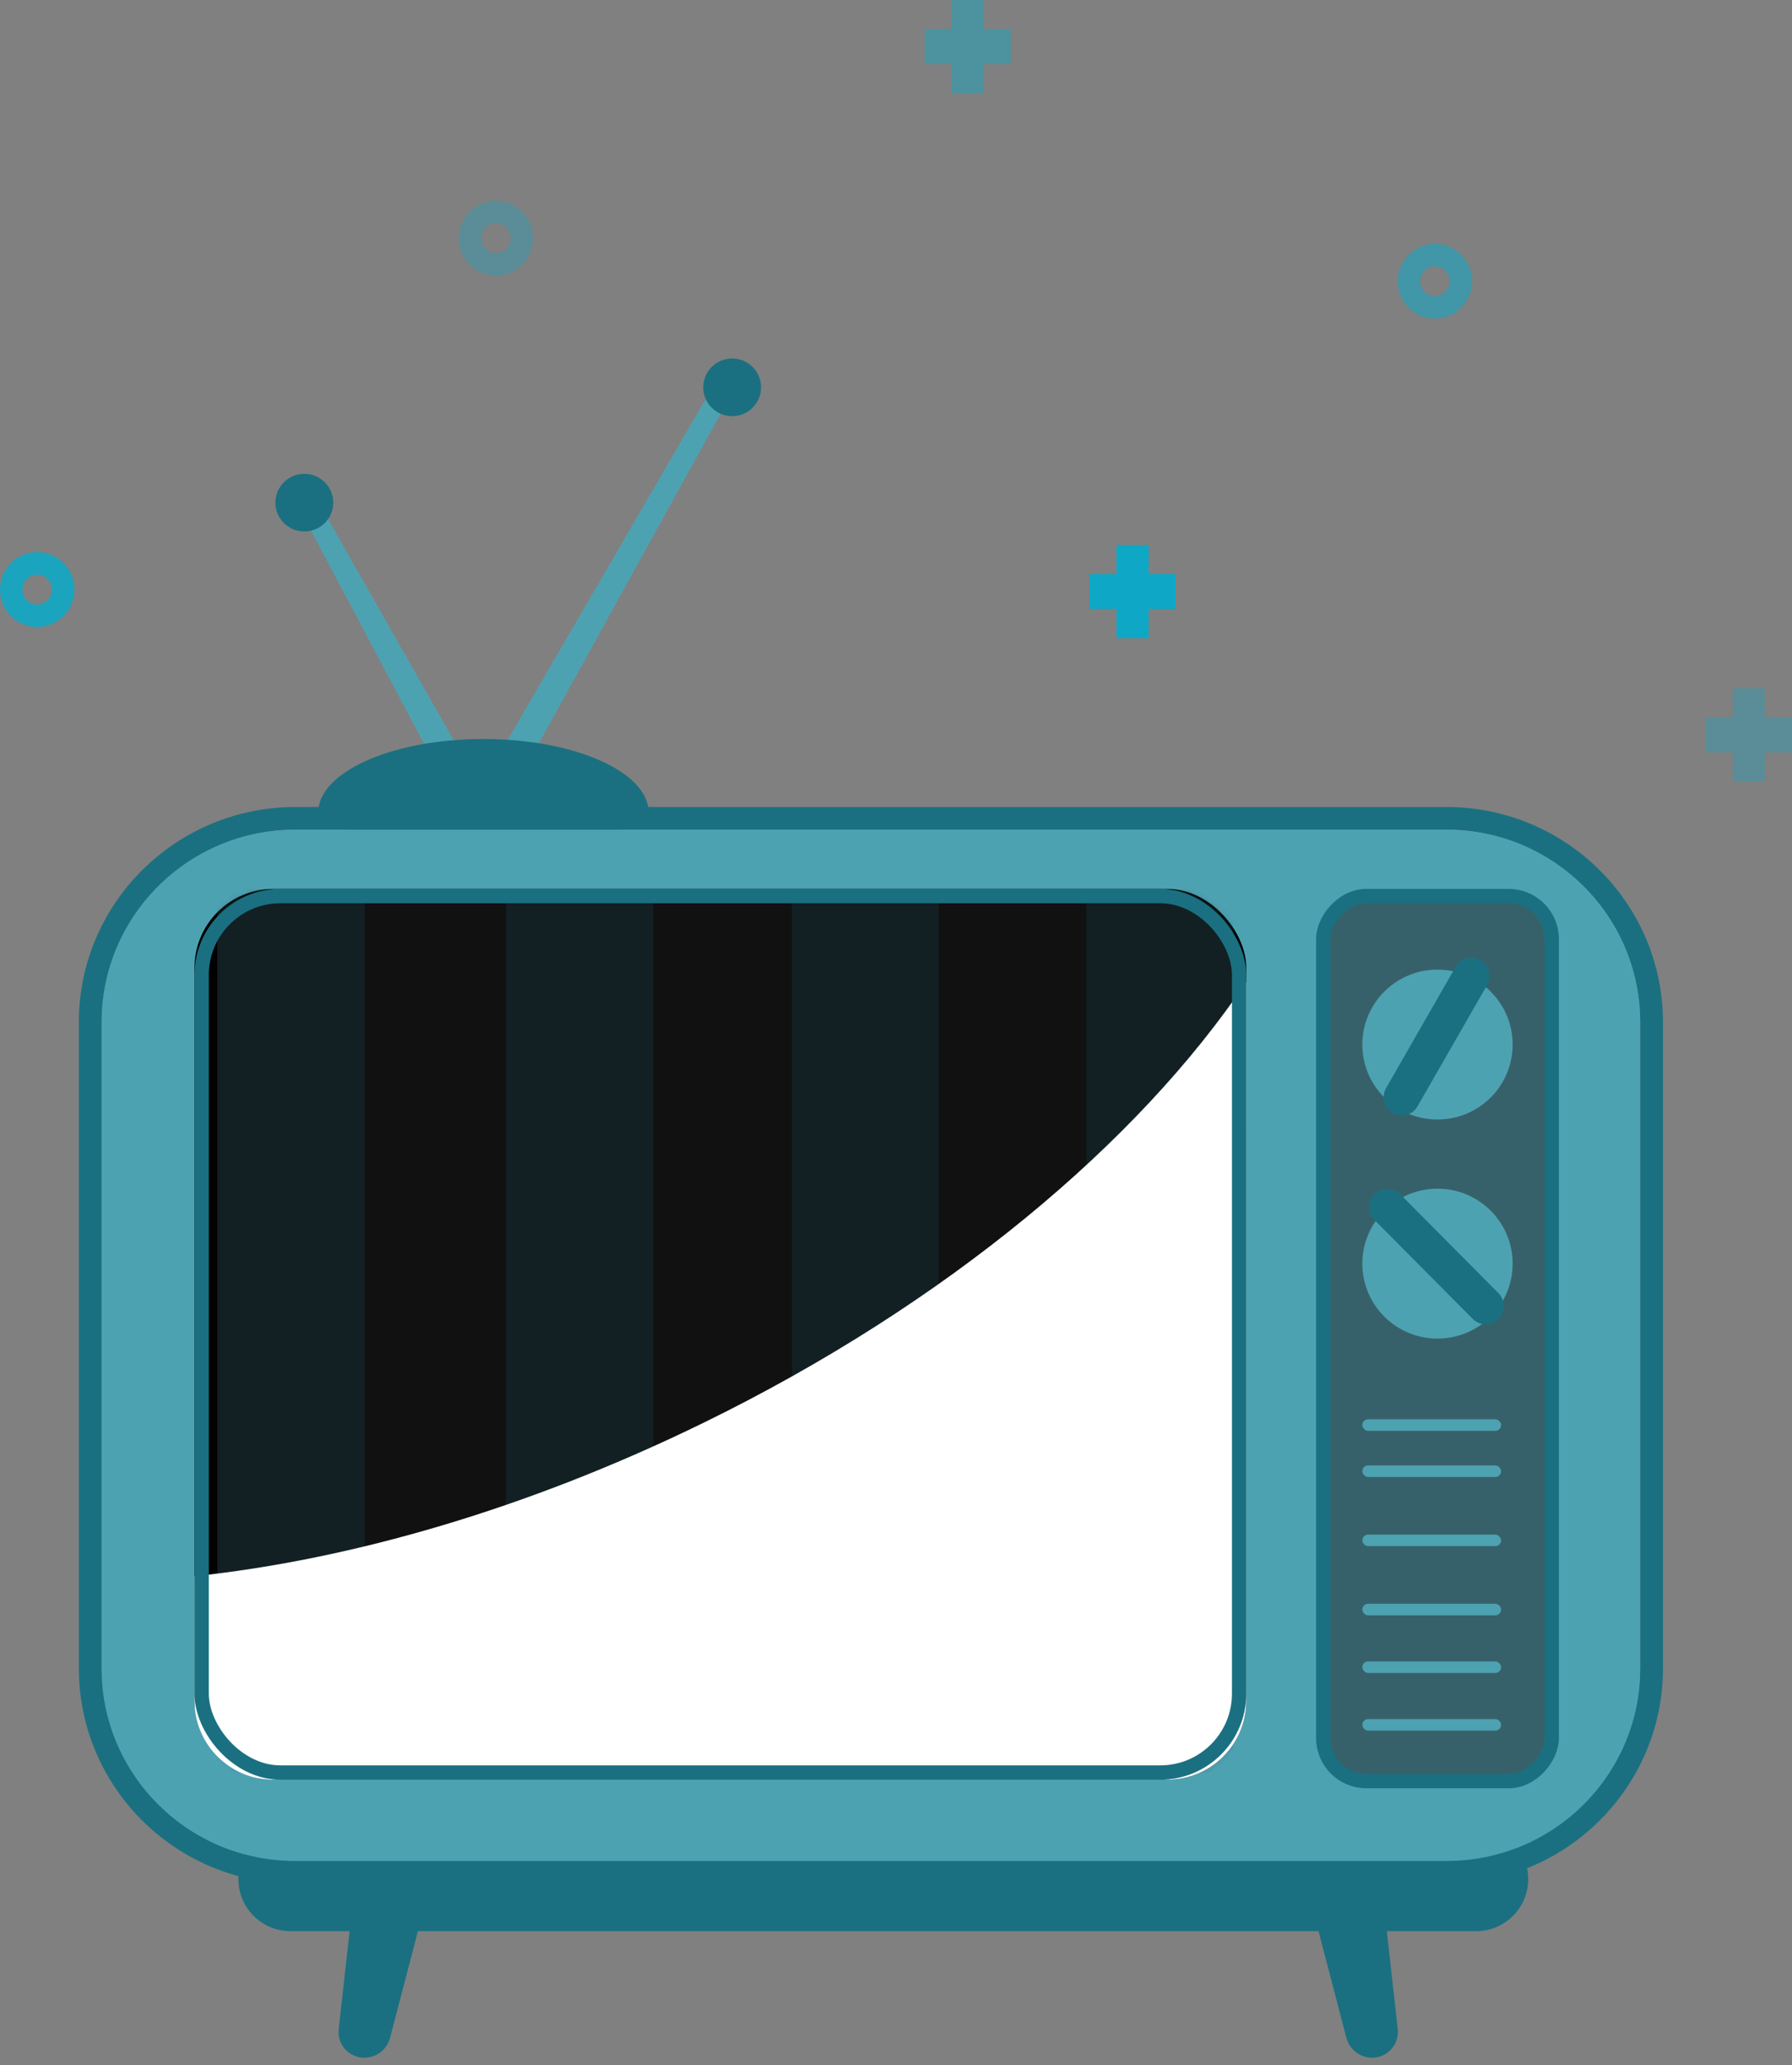 <?xml version="1.0" encoding="UTF-8"?>
<svg width="250px" height="288px" viewBox="0 0 250 288" version="1.1" xmlns="http://www.w3.org/2000/svg" xmlns:xlink="http://www.w3.org/1999/xlink">
    <rect x="0" y="0" width="250" height="288" fill="#808080" stroke="none"/>
    <!-- Generator: Sketch 59.1 (86144) - https://sketch.com -->
    <title>IL/ Offline-after start-big</title>
    <desc>Created with Sketch.</desc>
    <defs>
        <rect id="path-1" x="0" y="0" width="146.738" height="124.239" rx="11"></rect>
        <path d="M146.74,12.954 L146.738,113.239 C146.738,119.314 141.813,124.239 135.738,124.239 L11,124.239 C4.925,124.239 -1.06759003e-13,119.314 -1.05726625e-13,113.239 L-0.002,95.859 C21.903,93.539 46.523,86.429 71.001,74.465 C104.929,57.881 131.689,35.34 146.74,12.954 Z" id="path-3"></path>
        <rect id="path-5" x="0" y="0" width="146.738" height="124.239" rx="11"></rect>
    </defs>
    <g id="IL/-Offline-after-start-big" stroke="none" stroke-width="1" fill="none" fill-rule="evenodd">
        <rect fill="#FFFFFF" fill-opacity="0" x="0" y="0" width="250" height="288"></rect>
        <g id="Group-4">
            <g id="il">
                <g id="Group-3" transform="translate(11, 50)">
                    <path d="M57.513,57.169 L87.226,6.032 C87.611,5.369 88.461,5.144 89.125,5.529 C89.127,5.53 89.129,5.532 89.132,5.533 C89.802,5.928 90.037,6.784 89.661,7.465 L61.084,59.273 C60.541,60.258 59.301,60.617 58.316,60.073 C58.299,60.064 58.282,60.055 58.266,60.045 C57.267,59.457 56.93,58.172 57.513,57.169 Z" id="Rectangle-Copy-11" fill="#4DA2B2"></path>
                    <path d="M51.955,60.889 L31.296,21.946 C30.933,21.262 31.167,20.414 31.828,20.013 C32.461,19.629 33.285,19.83 33.668,20.463 C33.675,20.474 33.682,20.485 33.688,20.496 L55.438,58.772 C56.007,59.773 55.676,61.046 54.692,61.643 C53.77,62.203 52.57,61.909 52.011,60.987 C51.991,60.955 51.972,60.923 51.955,60.889 Z" id="Rectangle-Copy-11" fill="#4DA2B2"></path>
                    <g id="Group-2" transform="translate(0, 53.068)">
                        <path d="M56.442,0 C68.578,0 78.524,4.179 79.429,9.484 L190.791,9.484 C207.475,9.484 221,22.929 221,39.515 L221,129.611 C221,142.245 213.152,153.057 202.039,157.492 C202.143,157.979 202.197,158.485 202.197,159.003 C202.197,162.935 199.074,166.137 195.173,166.263 L194.933,166.267 L182.475,166.267 L183.999,179.933 C184.21,181.823 182.907,183.548 181.032,183.863 C179.139,184.18 177.317,183 176.832,181.143 L173.027,166.573 C173,166.471 172.977,166.369 172.958,166.267 L47.293,166.267 L47.261,166.42 L47.261,166.42 L47.224,166.573 L43.419,181.143 C42.934,183 41.112,184.18 39.219,183.863 C37.408,183.559 36.131,181.94 36.235,180.128 L36.251,179.933 L37.775,166.267 L29.523,166.267 C25.591,166.267 22.389,163.144 22.263,159.243 L22.259,159.003 C22.259,158.866 22.263,158.729 22.27,158.594 C9.438,155.13 0,143.466 0,129.611 L0,39.515 C0,22.929 13.525,9.484 30.209,9.484 L33.456,9.484 C34.361,4.179 44.307,0 56.442,0 Z M190.791,12.645 L76.057,12.645 C67.51,15.158 45.375,15.158 36.827,12.645 L30.209,12.645 C15.281,12.645 3.18,24.675 3.18,39.515 L3.18,129.611 C3.18,142.016 11.636,152.458 23.131,155.551 C24.317,153.359 26.597,151.847 29.239,151.745 L29.523,151.739 L194.933,151.739 C197.294,151.739 199.391,152.865 200.718,154.61 C210.734,150.678 217.82,140.967 217.82,129.611 L217.82,39.515 C217.82,24.675 205.719,12.645 190.791,12.645 Z" id="Combined-Shape" fill="#1A7080"></path>
                        <path d="M30.209,12.645 C15.281,12.645 3.18,24.675 3.18,39.515 L3.18,129.611 C3.18,144.451 15.281,156.481 30.209,156.481 L190.791,156.481 C205.719,156.481 217.82,144.451 217.82,129.611 L217.82,39.515 C217.82,24.675 205.719,12.645 190.791,12.645 L30.209,12.645 Z" id="Path" fill="#4DA2B2" fill-rule="nonzero"></path>
                    </g>
                    <rect id="Rectangle" stroke="#1A7080" stroke-width="2" fill="#37616A" transform="translate(189.544, 136.689) scale(-1, 1) translate(-189.544, -136.689) " x="173.606" y="74.973" width="31.876" height="123.432" rx="6"></rect>
                    <ellipse id="Oval" fill="#4DA2B2" cx="189.544" cy="95.682" rx="10.485" ry="10.453"></ellipse>
                    <ellipse id="Oval-Copy" fill="#4DA2B2" cx="189.544" cy="126.236" rx="10.485" ry="10.453"></ellipse>
                    <path d="M179.649,122.67 L199.115,122.735 C200.52,122.74 201.658,123.878 201.663,125.283 C201.667,126.676 200.542,127.809 199.149,127.813 C199.143,127.813 199.138,127.813 199.132,127.813 L179.666,127.748 C178.261,127.744 177.123,126.606 177.119,125.201 C177.114,123.808 178.24,122.675 179.632,122.67 C179.638,122.67 179.644,122.67 179.649,122.67 Z" id="Rectangle" fill="#1A7080" transform="translate(189.391, 125.242) rotate(45) translate(-189.391, -125.242) "></path>
                    <path d="M179.652,92.003 L199.167,92.059 C200.569,92.063 201.705,93.199 201.709,94.601 C201.713,95.993 200.588,97.125 199.196,97.129 C199.191,97.129 199.187,97.129 199.182,97.129 L179.667,97.073 C178.264,97.069 177.129,95.933 177.125,94.531 C177.12,93.139 178.246,92.007 179.637,92.003 C179.642,92.003 179.647,92.003 179.652,92.003 Z" id="Rectangle-Copy-12" fill="#1A7080" transform="translate(189.417, 94.566) scale(-1, 1) rotate(60) translate(-189.417, -94.566) "></path>
                    <rect id="Rectangle-Copy" fill="#4DA2B2" x="179.058" y="147.946" width="19.358" height="1.608" rx="0.804"></rect>
                    <rect id="Rectangle-Copy-2" fill="#4DA2B2" x="179.058" y="154.378" width="19.358" height="1.608" rx="0.804"></rect>
                    <rect id="Rectangle-Copy-4" fill="#4DA2B2" x="179.058" y="164.027" width="19.358" height="1.608" rx="0.804"></rect>
                    <rect id="Rectangle-Copy-5" fill="#4DA2B2" x="179.058" y="173.676" width="19.358" height="1.608" rx="0.804"></rect>
                    <rect id="Rectangle-Copy-6" fill="#4DA2B2" x="179.058" y="181.716" width="19.358" height="1.608" rx="0.804"></rect>
                    <rect id="Rectangle-Copy-7" fill="#4DA2B2" x="179.058" y="189.757" width="19.358" height="1.608" rx="0.804"></rect>
                    <ellipse id="Oval" fill="#1A7080" cx="91.142" cy="4.02" rx="4.033" ry="4.02"></ellipse>
                    <ellipse id="Oval-Copy-2" fill="#1A7080" cx="31.456" cy="20.101" rx="4.033" ry="4.02"></ellipse>
                    <g id="Group" transform="translate(16.131, 73.973)">
                        <mask id="mask-2" fill="white">
                            <use xlink:href="#path-1"></use>
                        </mask>
                        <use id="Mask" fill="#000000" opacity="0.78" xlink:href="#path-1"></use>
                        <g opacity="0.326" mask="url(#mask-2)">
                            <g transform="translate(3.191, 0)">
                                <rect id="Rectangle" fill="#333333" x="100.655" y="0.082" width="20.553" height="123.239"></rect>
                                <rect id="Rectangle-Copy-18" fill="#37616A" x="121.208" y="0.082" width="20.553" height="123.239"></rect>
                                <rect id="Rectangle-Copy-13" fill="#37616A" x="80.101" y="0.082" width="20.553" height="123.239"></rect>
                                <rect id="Rectangle-Copy-14" fill="#333333" x="59.548" y="0.082" width="20.553" height="123.239"></rect>
                                <rect id="Rectangle-Copy-15" fill="#37616A" x="40.279" y="0.082" width="20.553" height="123.239"></rect>
                                <rect id="Rectangle-Copy-16" fill="#333333" x="19.726" y="0.082" width="20.553" height="123.239"></rect>
                                <rect id="Rectangle-Copy-17" fill="#37616A" x="2.48689958e-14" y="-1.77635684e-13" width="20.553" height="123.239"></rect>
                            </g>
                        </g>
                        <mask id="mask-4" fill="white">
                            <use xlink:href="#path-3"></use>
                        </mask>
                        <use id="Combined-Shape" fill="#FFFFFF" opacity="0.081" xlink:href="#path-3"></use>
                        <mask id="mask-6" fill="white">
                            <use xlink:href="#path-5"></use>
                        </mask>
                        <rect stroke="#1A7080" stroke-width="2" x="1" y="1" width="144.738" height="122.239" rx="11"></rect>
                    </g>
                </g>
                <g id="Oval-Copy-5" opacity="0.3" transform="translate(64, 28)" fill="#01ACCD">
                    <path d="M5.188,10.448 C8.054,10.448 10.376,8.109 10.376,5.224 C10.376,2.339 8.054,-5.32907052e-15 5.188,-5.32907052e-15 C2.323,-5.32907052e-15 1.07647224e-12,2.339 1.07647224e-12,5.224 C1.07647224e-12,8.109 2.323,10.448 5.188,10.448 Z M5.188,7.305 C4.063,7.305 3.143,6.378 3.143,5.224 C3.143,4.07 4.063,3.143 5.188,3.143 C6.313,3.143 7.234,4.07 7.234,5.224 C7.234,6.378 6.313,7.305 5.188,7.305 Z" id="Oval-Copy-3"></path>
                </g>
                <g id="Path-Copy-4" opacity="0.9" transform="translate(152, 76)" fill="#01ACCD">
                    <polygon id="Path-Copy-2" points="8.25 4.062 12 4.062 12 8.938 8.25 8.938 8.25 13 3.75 13 3.75 8.938 0 8.938 0 4.062 3.75 4.062 3.75 0 8.25 0"></polygon>
                </g>
                <g id="Oval-2" opacity="0.5" transform="translate(195, 34)" fill="#01ACCD">
                    <path d="M5.188,10.448 C8.054,10.448 10.376,8.109 10.376,5.224 C10.376,2.339 8.054,0 5.188,0 C2.323,0 1.08002496e-12,2.339 1.08002496e-12,5.224 C1.08002496e-12,8.109 2.323,10.448 5.188,10.448 Z M5.188,7.305 C4.063,7.305 3.143,6.378 3.143,5.224 C3.143,4.07 4.063,3.143 5.188,3.143 C6.313,3.143 7.234,4.07 7.234,5.224 C7.234,6.378 6.313,7.305 5.188,7.305 Z" id="Oval"></path>
                </g>
                <g id="Oval-Copy-4" opacity="0.8" transform="translate(0, 77)" fill="#01ACCD">
                    <path d="M5.188,10.448 C8.054,10.448 10.376,8.109 10.376,5.224 C10.376,2.339 8.054,1.42108547e-14 5.188,1.42108547e-14 C2.323,1.42108547e-14 1.08002496e-12,2.339 1.08002496e-12,5.224 C1.08002496e-12,8.109 2.323,10.448 5.188,10.448 Z M5.188,7.305 C4.063,7.305 3.143,6.378 3.143,5.224 C3.143,4.07 4.063,3.143 5.188,3.143 C6.313,3.143 7.234,4.07 7.234,5.224 C7.234,6.378 6.313,7.305 5.188,7.305 Z" id="Oval-Copy"></path>
                </g>
                <g id="Path-Copy-3" opacity="0.3" transform="translate(238, 96)" fill="#01ACCD">
                    <polygon id="Path-Copy" points="8.25 4.062 12 4.062 12 8.938 8.25 8.938 8.25 13 3.75 13 3.75 8.938 0 8.938 0 4.062 3.75 4.062 3.75 0 8.25 0"></polygon>
                </g>
                <g id="Path-2" opacity="0.4" transform="translate(129, 0)" fill="#01ACCD">
                    <polygon id="Path" points="8.25 4.062 12 4.062 12 8.938 8.25 8.938 8.25 13 3.75 13 3.75 8.938 0 8.938 0 4.062 3.75 4.062 3.75 0 8.25 0"></polygon>
                </g>
            </g>
        </g>
    </g>
</svg>